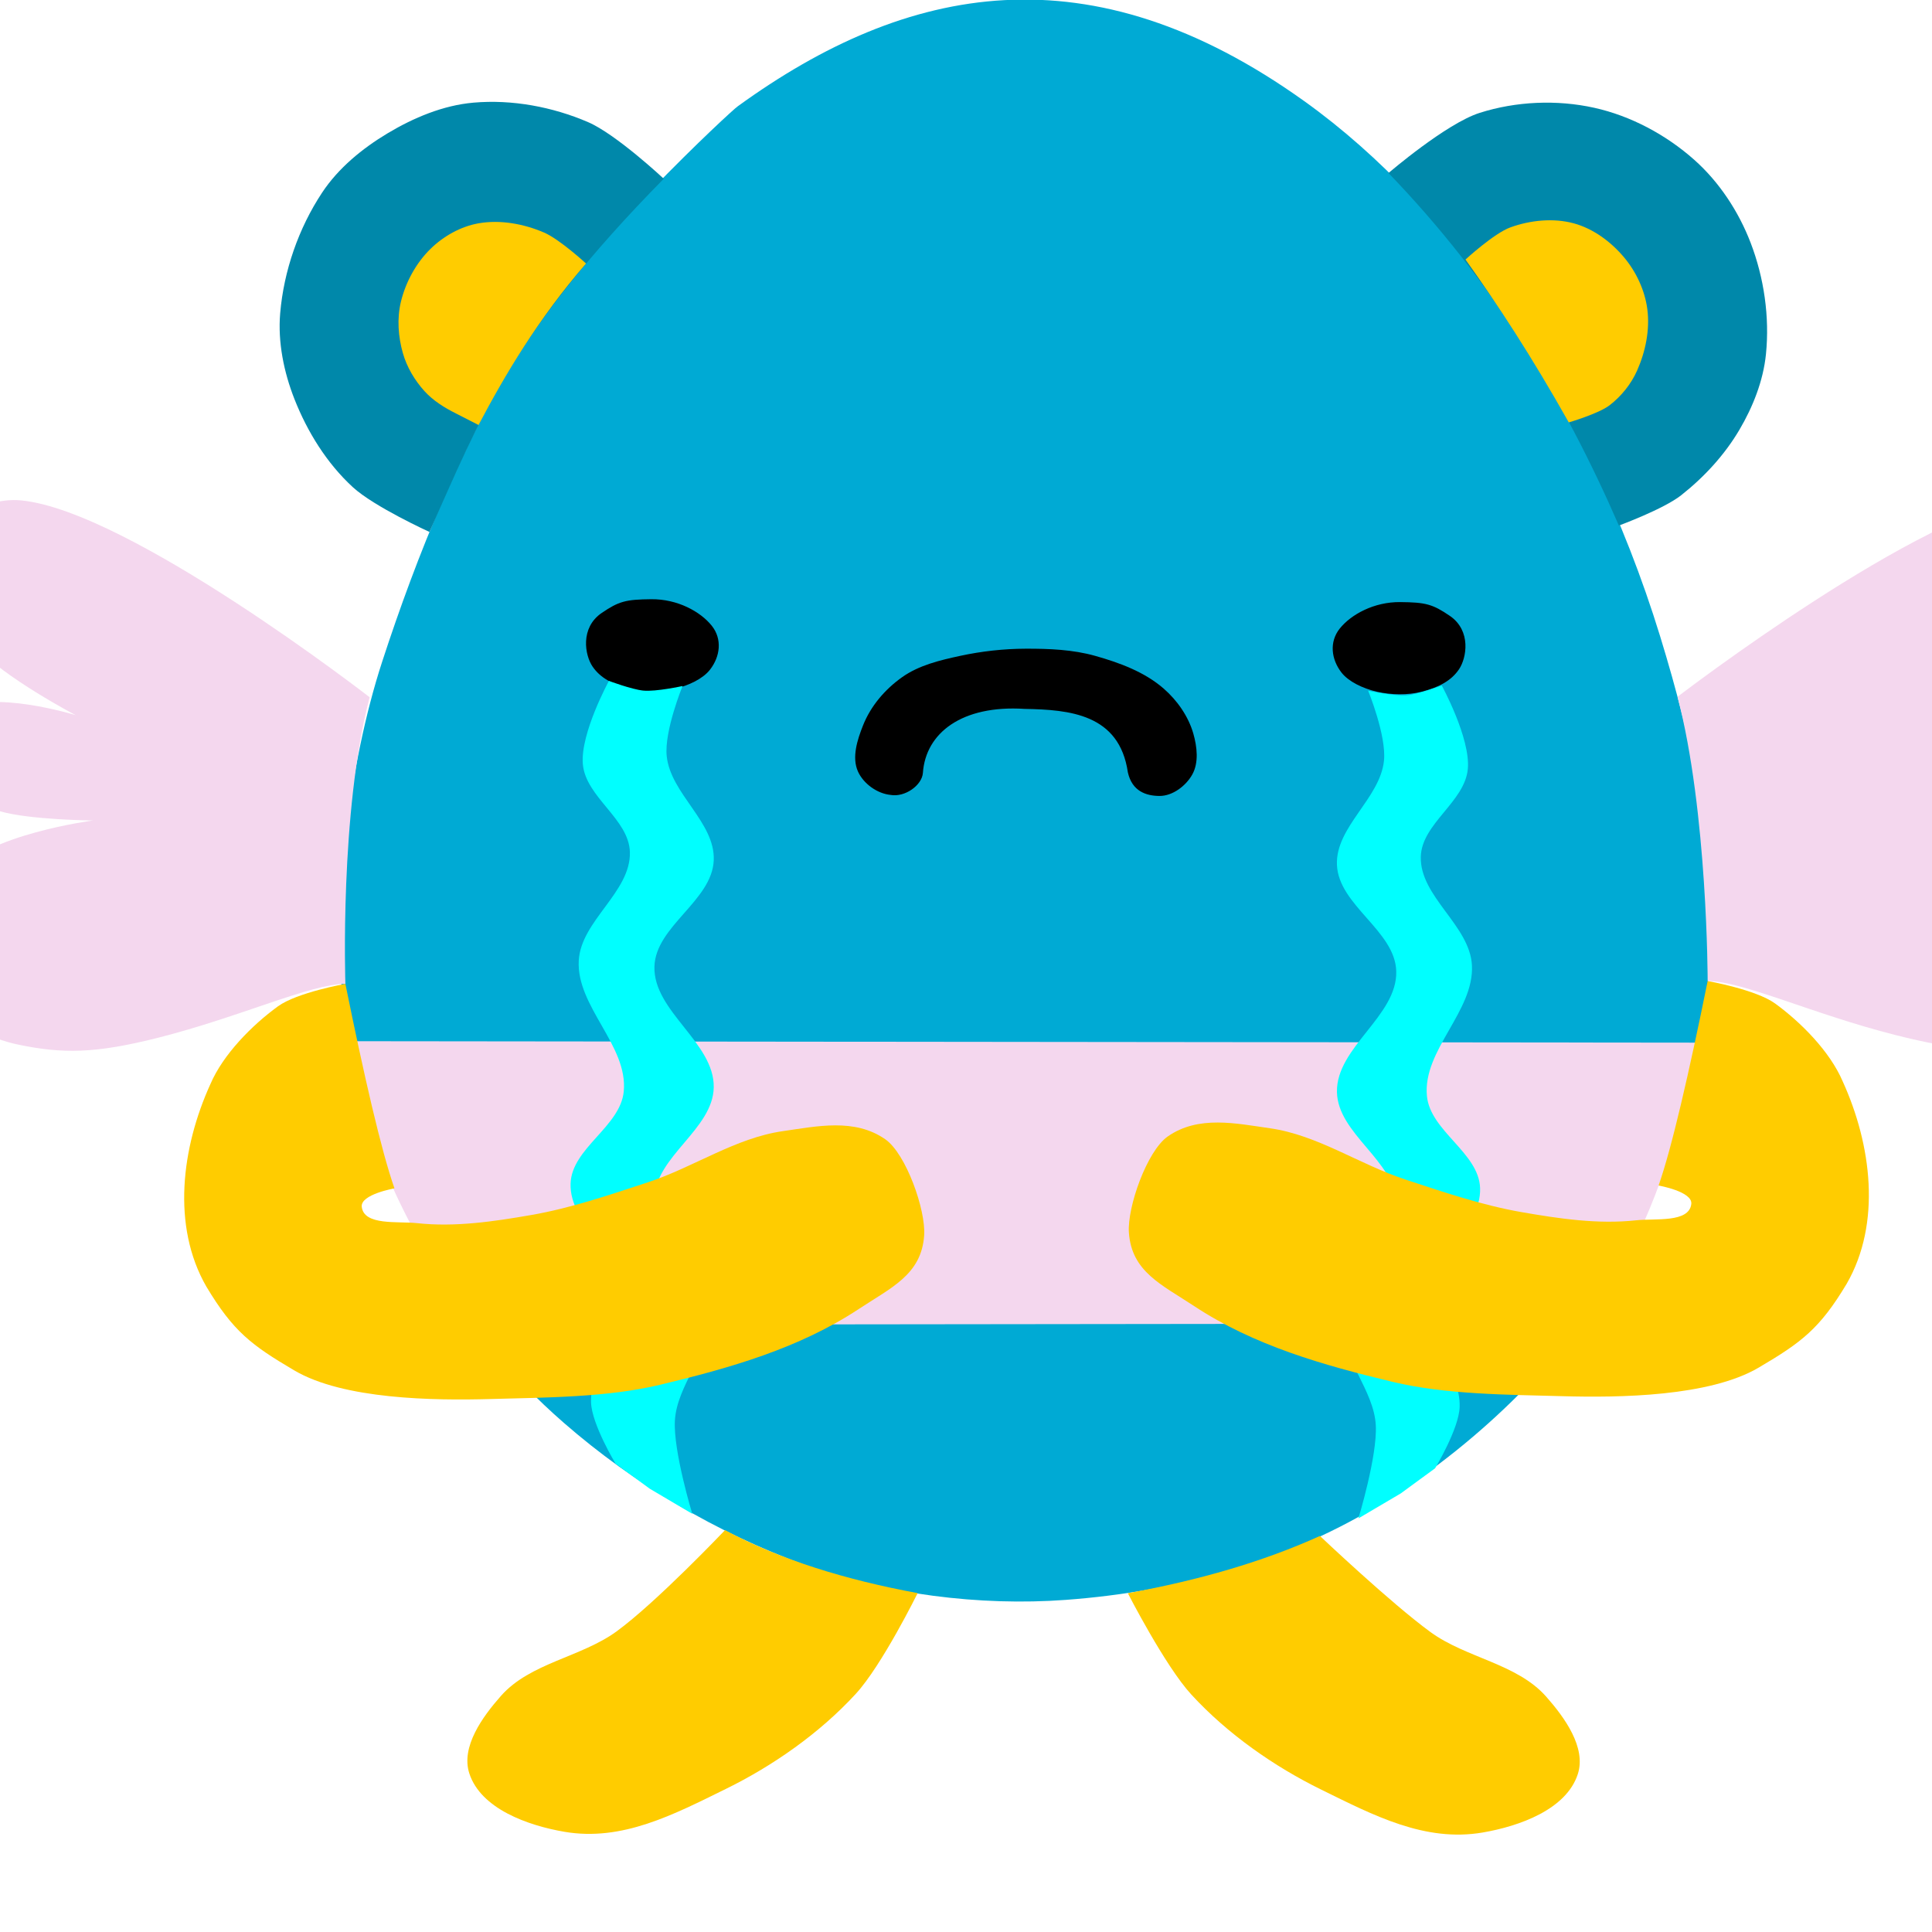 <?xml version="1.0" encoding="UTF-8" standalone="no"?>
<!-- Created with Inkscape (http://www.inkscape.org/) -->

<svg
   xmlns:dc="http://purl.org/dc/elements/1.1/"
   xmlns:cc="http://creativecommons.org/ns#"
   xmlns:rdf="http://www.w3.org/1999/02/22-rdf-syntax-ns#"
   xmlns:svg="http://www.w3.org/2000/svg"
   xmlns="http://www.w3.org/2000/svg"
   xmlns:sodipodi="http://sodipodi.sourceforge.net/DTD/sodipodi-0.dtd"
   xmlns:inkscape="http://www.inkscape.org/namespaces/inkscape"
   version="1.1"
   id="svg815"
   width="512"
   height="512"
   viewBox="0 0 512 512"
   sodipodi:docname="petDead.svg"
   inkscape:version="0.92.2 (5c3e80d, 2017-08-06)">
  <defs
     id="defs819" />
  <sodipodi:namedview
     pagecolor="#ffffff"
     bordercolor="#666666"
     borderopacity="1"
     objecttolerance="10"
     gridtolerance="10"
     guidetolerance="10"
     inkscape:pageopacity="0"
     inkscape:pageshadow="2"
     inkscape:window-width="1600"
     inkscape:window-height="837"
     id="namedview817"
     showgrid="false"
     inkscape:zoom="1.1328413"
     inkscape:cx="162.51924"
     inkscape:cy="253.90262"
     inkscape:window-x="-8"
     inkscape:window-y="-8"
     inkscape:window-maximized="1"
     inkscape:current-layer="svg815"
     inkscape:measure-start="0,0"
     inkscape:measure-end="0,0" />
  <path
     style="fill:#00aad4;fill-opacity:1;stroke:none;stroke-width:1px;stroke-linecap:butt;stroke-linejoin:miter;stroke-opacity:1"
     d="m 195.496,28.181 c -1.397,0.86 -40.836,37.411 -56.765,63.028 -16.106,25.9 -28.289,56.029 -37.464,84.18 -9.004,27.626 -12.828,64.043 -10.824,85.124 2.465,25.921 10.058,47.229 21.283,68.301 11.305,21.222 23.236,35.646 37.735,48.287 18.561,16.183 40.494,29.088 63.617,37.557 21.416,7.843 46.601,11.011 69.346,9.329 30.296,-2.24 59.677,-10.484 84.714,-26.191 25.722,-16.137 48.268,-38.879 61.317,-61.317 13.976,-24.032 22.42,-51.992 24.527,-79.713 2.251,-29.615 -4.306,-59.753 -13.03,-88.144 C 430.453,137.711 416.233,107.813 397.796,81.246 383.476,60.61 366.096,41.452 345.677,26.826 288.945,-13.808 240.485,-4.438 195.496,28.181 Z"
     id="path829"
     inkscape:connector-curvature="0"
     sodipodi:nodetypes="csssssssssssssc"
     inkscape:export-xdpi="96"
     inkscape:export-ydpi="96" />
  <path
     style="fill:#ffcc00;stroke:none;stroke-width:1px;stroke-linecap:butt;stroke-linejoin:miter;stroke-opacity:1"
     d="m 192.13,405.502 c 0,0 -18.138,19.11 -28.725,26.828 -9.443,6.884 -22.874,8.323 -30.622,17.072 -4.915,5.551 -10.71,13.55 -8.401,20.595 3.07,9.363 15.49,13.785 25.202,15.446 15.298,2.616 28.887,-4.538 42.816,-11.381 12.426,-6.105 24.801,-14.727 34.415,-25.202 6.935,-7.555 16.371,-26.669 16.371,-26.669 -19.059,-3.523 -36.335,-8.83 -51.058,-16.689 z"
     id="path835"
     inkscape:connector-curvature="0"
     sodipodi:nodetypes="csssssscc"
     inkscape:export-xdpi="96"
     inkscape:export-ydpi="96" />
  <path
     style="fill:#ffcc00;stroke:none;stroke-width:1px;stroke-linecap:butt;stroke-linejoin:miter;stroke-opacity:1"
     d="m 349.803,407.047 c 0,0 18.713,17.755 29.299,25.473 9.443,6.884 22.874,8.323 30.622,17.072 4.915,5.551 10.71,13.55 8.401,20.595 -3.07,9.363 -15.49,13.785 -25.202,15.446 -15.298,2.616 -28.887,-4.538 -42.816,-11.381 -12.426,-6.105 -24.801,-14.727 -34.415,-25.202 -6.935,-7.555 -16.801,-26.828 -16.801,-26.828 19.059,-3.523 35.615,-8.274 50.913,-15.175 z"
     id="path835-6"
     inkscape:connector-curvature="0"
     sodipodi:nodetypes="csssssscc"
     inkscape:export-xdpi="96"
     inkscape:export-ydpi="96" />
  <path
     style="fill:#000000;stroke:#000000;stroke-width:1.297px;stroke-linecap:butt;stroke-linejoin:miter;stroke-opacity:1"
     d="m 172.604,159.446 c -6.696,0.063 -8.358,0.53 -12.771,3.523 -5.405,3.665 -4.151,10.512 -2.281,13.278 1.884,2.786 4.93,4.512 9.578,5.691 3.496,0.886 7.854,0.809 11.403,0 3.819,-0.871 7.411,-2.67 9.122,-4.878 2.544,-3.283 3.071,-7.576 0.456,-10.839 -2.889,-3.605 -8.788,-6.838 -15.508,-6.775 z"
     id="path870"
     inkscape:connector-curvature="0"
     sodipodi:nodetypes="ssssssss"
     inkscape:export-xdpi="96"
     inkscape:export-ydpi="96" />
  <path
     style="fill:#000000;stroke:none;stroke-width:1px;stroke-linecap:butt;stroke-linejoin:miter;stroke-opacity:1"
     d="m 236.03,210.663 c -3.544,-0.335 -7.225,-2.98 -8.672,-6.233 -1.662,-3.737 -0.157,-8.394 1.355,-12.194 2.051,-5.153 5.785,-9.512 10.298,-12.736 4.486,-3.205 10.058,-4.527 15.446,-5.691 5.684,-1.228 11.528,-1.878 17.343,-1.897 6.175,-0.02 12.483,0.226 18.427,1.897 6.457,1.815 13.1,4.265 18.156,8.672 3.589,3.127 6.548,7.347 7.859,11.923 0.995,3.475 1.486,7.681 -0.271,10.839 -1.68,3.022 -5.214,5.703 -8.672,5.691 -3.583,-0.013 -7.272,-1.247 -8.401,-6.233 -2.254,-15.486 -15.451,-16.629 -27.367,-16.837 -16.646,-1.07 -26.214,6.4 -26.953,16.945 -0.233,3.318 -4.792,6.527 -8.55,5.854 z"
     id="path887"
     inkscape:connector-curvature="0"
     sodipodi:nodetypes="cssssssssssccsc"
     inkscape:export-xdpi="96"
     inkscape:export-ydpi="96" />
  <path
     style="fill:#0088aa;stroke:none;stroke-width:1px;stroke-linecap:butt;stroke-linejoin:miter;stroke-opacity:1"
     d="m 175.903,47.369 c 0,0 -12.616,-11.808 -20.086,-15.017 -9.428,-4.05 -20.128,-6.045 -30.351,-5.149 -8.026,0.704 -15.851,3.99 -22.763,8.13 -6.693,4.009 -13.038,9.21 -17.343,15.717 -6.226,9.411 -10.157,20.733 -11.11,31.976 -0.65,7.665 0.975,15.606 3.794,22.763 3.416,8.671 8.582,17.001 15.446,23.305 5.687,5.223 20.324,11.877 20.324,11.877 13.313,-29.842 21.728,-52.603 62.089,-93.603 z"
     id="path906"
     inkscape:connector-curvature="0"
     sodipodi:nodetypes="cssssssscc"
     inkscape:export-xdpi="96"
     inkscape:export-ydpi="96" />
  <path
     style="fill:#ffcc00;stroke:none;stroke-width:1px;stroke-linecap:butt;stroke-linejoin:miter;stroke-opacity:1"
     d="m 155.308,69.829 c 0,0 -7.008,-6.433 -11.143,-8.209 -5.364,-2.304 -11.594,-3.453 -17.343,-2.439 -4.736,0.835 -9.303,3.408 -12.736,6.775 -3.841,3.765 -6.61,8.86 -7.859,14.091 -1.05,4.396 -0.699,9.203 0.542,13.549 1.055,3.695 3.114,7.175 5.691,10.027 2.302,2.547 5.328,4.429 8.401,5.962 1.866,0.931 5.962,3.047 5.962,3.047 6.967,-13.236 15.781,-28.132 28.487,-42.802 z"
     id="path908"
     inkscape:connector-curvature="0"
     sodipodi:nodetypes="cssssssscc"
     inkscape:export-xdpi="96"
     inkscape:export-ydpi="96" />
  <path
     style="fill:#0088aa;stroke:none;stroke-width:1px;stroke-linecap:butt;stroke-linejoin:miter;stroke-opacity:1"
     d="m 367.968,45.856 c 0,0 15.245,-13.106 24.151,-15.942 9.65,-3.073 20.462,-3.541 30.351,-1.355 9.744,2.155 19.101,7.187 26.557,13.82 6.608,5.878 11.734,13.694 14.904,21.95 3.563,9.278 5.063,19.649 4.065,29.538 -0.711,7.049 -3.447,13.95 -7.046,20.053 -3.932,6.669 -9.364,12.554 -15.446,17.343 -4.667,3.675 -16.484,8.017 -16.484,8.017 -14.68,-33.755 -33.401,-64.714 -61.051,-93.425 z"
     id="path910"
     inkscape:connector-curvature="0"
     sodipodi:nodetypes="cssssssscc"
     inkscape:export-xdpi="96"
     inkscape:export-ydpi="96" />
  <path
     style="fill:#ffcc00;stroke:none;stroke-width:1px;stroke-linecap:butt;stroke-linejoin:miter;stroke-opacity:1"
     d="m 388.371,68.777 c 0,0 7.563,-6.948 11.877,-8.513 5.276,-1.914 11.384,-2.549 16.801,-1.084 5.151,1.393 9.837,4.864 13.278,8.943 3.259,3.862 5.581,8.809 6.233,13.82 0.708,5.449 -0.479,11.238 -2.71,16.259 -1.593,3.584 -4.204,6.828 -7.317,9.214 -2.89,2.215 -10.793,4.527 -10.793,4.527 -9.915,-17.621 -18.897,-31.315 -27.37,-43.166 z"
     id="path912"
     inkscape:connector-curvature="0"
     sodipodi:nodetypes="csssssscc"
     inkscape:export-xdpi="96"
     inkscape:export-ydpi="96" />
  <path
     style="fill:#f4d7ee;stroke:none;stroke-width:1px;stroke-linecap:butt;stroke-linejoin:miter;stroke-opacity:1"
     d="m 91.738,275.928 c 5.4,21.933 9.056,38.926 33.07,75.147 l 294.687,-0.337 c 14.194,-17.905 20.549,-36.092 26.397,-56.031 1.756,-6.041 4.216,-18.395 4.216,-18.395 z"
     id="path914"
     inkscape:connector-curvature="0"
     sodipodi:nodetypes="cccccc"
     inkscape:export-xdpi="96"
     inkscape:export-ydpi="96" />
  <path
     style="fill:#000000;stroke:#000000;stroke-width:1.297px;stroke-linecap:butt;stroke-linejoin:miter;stroke-opacity:1"
     d="m 371.06,160.207 c 6.696,0.063 8.358,0.53 12.771,3.523 5.405,3.665 4.151,10.512 2.281,13.278 -1.884,2.786 -4.93,4.512 -9.578,5.691 -3.496,0.886 -7.854,0.809 -11.403,0 -3.819,-0.871 -7.411,-2.67 -9.122,-4.878 -2.544,-3.283 -3.071,-7.576 -0.456,-10.839 2.889,-3.605 8.788,-6.838 15.508,-6.775 z"
     id="path870-2"
     inkscape:connector-curvature="0"
     sodipodi:nodetypes="ssssssss"
     inkscape:export-xdpi="96"
     inkscape:export-ydpi="96" />
  <path
     style="fill:#00ffff;fill-opacity:1;stroke:none;stroke-width:1px;stroke-linecap:butt;stroke-linejoin:miter;stroke-opacity:1"
     d="m 161.373,180.447 c 0,0 -7.63,13.948 -6.91,22.085 0.776,8.775 12.243,14.498 12.465,23.305 0.267,10.583 -12.969,18.154 -13.549,28.725 -0.67,12.208 13.1,22.517 11.923,34.686 -0.904,9.345 -13.774,15.005 -14.091,24.389 -0.374,11.063 13.857,18.767 14.633,29.809 0.693,9.859 -9.532,18.304 -9.214,28.183 0.188,5.834 6.504,16.259 6.504,16.259 l 9.073,6.647 11.251,6.632 c 0,0 -5.044,-16.558 -4.607,-24.66 0.512,-9.47 9.171,-17.628 8.672,-27.099 -0.613,-11.632 -14.544,-20.337 -14.091,-31.976 0.43,-11.065 15.518,-18.195 15.717,-29.267 0.214,-11.875 -16.025,-20.104 -15.717,-31.976 0.279,-10.753 15.26,-17.436 15.717,-28.183 0.43,-10.098 -11.431,-17.587 -12.465,-27.641 -0.682,-6.627 4.2,-18.563 4.2,-18.563 0,0 -6.996,1.554 -10.444,1.207 -3.037,-0.306 -9.068,-2.562 -9.068,-2.562 z"
     id="path6488"
     inkscape:connector-curvature="0"
     sodipodi:nodetypes="cssssssscccssssssscsc"
     inkscape:export-xdpi="96"
     inkscape:export-ydpi="96" />
  <path
     style="fill:#00ffff;fill-opacity:1;stroke:none;stroke-width:1px;stroke-linecap:butt;stroke-linejoin:miter;stroke-opacity:1"
     d="m 382.079,181.664 c 0,0 7.63,13.948 6.91,22.085 -0.776,8.775 -12.243,14.498 -12.465,23.305 -0.267,10.583 12.969,18.154 13.549,28.725 0.67,12.208 -13.1,22.517 -11.923,34.686 0.904,9.345 13.774,15.005 14.091,24.389 0.374,11.063 -13.857,18.767 -14.633,29.809 -0.693,9.859 9.532,18.304 9.214,28.183 -0.188,5.834 -6.504,16.259 -6.504,16.259 l -9.073,6.647 -11.251,6.632 c 0,0 5.044,-16.558 4.607,-24.66 -0.512,-9.47 -9.171,-17.628 -8.672,-27.099 0.613,-11.632 14.544,-20.337 14.091,-31.976 -0.43,-11.065 -15.518,-18.195 -15.717,-29.267 -0.214,-11.875 16.025,-20.104 15.717,-31.976 -0.279,-10.753 -15.26,-17.436 -15.717,-28.183 -0.43,-10.098 11.431,-17.587 12.465,-27.641 0.682,-6.627 -4.2,-18.563 -4.2,-18.563 0,0 6.996,1.554 10.444,1.207 3.037,-0.306 9.068,-2.562 9.068,-2.562 z"
     id="path6488-9"
     inkscape:connector-curvature="0"
     sodipodi:nodetypes="cssssssscccssssssscsc"
     inkscape:export-xdpi="96"
     inkscape:export-ydpi="96" />
  <path
     style="fill:#ffcc00;fill-opacity:1;stroke:none;stroke-width:1px;stroke-linecap:butt;stroke-linejoin:miter;stroke-opacity:1"
     d="m 452.548,259.982 c 0,0 12.803,2.266 17.885,5.962 6.897,5.015 14.532,12.755 17.885,20.595 7.651,16.799 10.322,37.597 1.084,53.655 -7.157,11.95 -11.975,15.542 -23.305,22.221 -13.051,7.694 -36.885,8.014 -52.03,7.588 -14.556,-0.409 -30.823,-0.401 -44.984,-3.794 -18.414,-4.411 -36.767,-9.625 -52.571,-20.053 -8.69,-5.734 -16.621,-9.125 -17.343,-19.511 -0.467,-6.707 4.783,-21.626 10.298,-25.473 8.137,-5.676 18.127,-3.443 27.099,-2.168 12.623,1.793 23.659,9.564 35.77,13.549 10.16,3.343 20.356,6.836 30.893,8.672 9.992,1.741 20.267,3.265 30.351,2.168 5.058,-0.55 14.064,0.72 14.633,-4.336 0.371,-3.296 -8.672,-4.878 -8.672,-4.878 v 0 c 3.502,-9.948 8.07,-29.849 13.007,-54.197 z"
     id="path6536"
     inkscape:connector-curvature="0"
     sodipodi:nodetypes="csccsssssssssssccc" />
  <path
     style="fill:#ffcc00;fill-opacity:1;stroke:none;stroke-width:1px;stroke-linecap:butt;stroke-linejoin:miter;stroke-opacity:1"
     d="m 91.532,260.735 c 0,0 -12.803,2.266 -17.885,5.962 -6.897,5.015 -14.532,12.755 -17.885,20.595 -7.651,16.799 -10.322,37.597 -1.084,53.655 7.157,11.95 11.975,15.542 23.305,22.221 13.051,7.694 36.885,8.014 52.03,7.588 14.556,-0.409 30.823,-0.401 44.984,-3.794 18.414,-4.411 36.767,-9.625 52.571,-20.053 8.69,-5.734 16.621,-9.125 17.343,-19.511 0.467,-6.707 -4.783,-21.626 -10.298,-25.473 -8.137,-5.676 -18.127,-3.443 -27.099,-2.168 -12.623,1.793 -23.659,9.564 -35.77,13.549 -10.16,3.343 -20.356,6.836 -30.893,8.672 -9.992,1.741 -20.267,3.265 -30.351,2.168 -5.058,-0.55 -14.064,0.72 -14.633,-4.336 -0.371,-3.296 8.672,-4.878 8.672,-4.878 v 0 c -3.502,-9.948 -8.07,-29.849 -13.007,-54.197 z"
     id="path6536-9"
     inkscape:connector-curvature="0"
     sodipodi:nodetypes="csccsssssssssssccc" />
  <path
     style="fill:#ffcc00;fill-opacity:1;stroke:none;stroke-width:1px;stroke-linecap:butt;stroke-linejoin:miter;stroke-opacity:1"
     d="m 190.769,-31.966 c -1.751,7.482 13.339,15.483 23.239,17.256 13.786,2.469 28.736,3.612 42.531,3.953 13.37,0.33 26.742,-0.585 40.106,-1.084 11.386,-0.425 26.472,0.445 37.402,-2.776 10.016,-2.952 19.228,-5.2 23.841,-14.568 1.742,-3.536 1.61,-7.763 -1.533,-11.726 -5.418,-6.833 -15.309,-8.168 -23.94,-9.411 -15.94,-2.295 -32.136,-2.338 -48.236,-2.71 -14.927,-0.345 -42.661,0.842 -44.792,0.443 -2.666,-0.498 -29.461,1.489 -39.756,8.228 -6.203,4.06 -9.804,11.956 -8.639,11.956 l 9.723,1.051 c 0,0 3.302,-4.958 6.428,-6.695 4.864,-2.704 12.31,-3.965 17.783,-4.976 20.473,-0.512 42.974,-0.836 62.507,-0.499 10.849,0.302 18.574,0.24 27.546,1.084 8.402,0.502 32.327,1.19 34.396,7.756 1.141,4.603 -3.634,6.932 -7.746,9.293 -7.844,4.503 -17.644,3.807 -26.715,4.752 -13.148,1.369 -26.058,0.793 -39.27,1.21 -12.136,0.383 -24.091,1.043 -36.156,-0.327 -11.323,-1.286 -25.831,-0.967 -36.44,-7.471 -2.026,-1.242 -2.332,-4.125 -2.332,-4.125 0.71,0.237 -9.321,-3.288 -9.947,-0.613 z"
     id="path6573"
     inkscape:connector-curvature="0"
     sodipodi:nodetypes="sssssssssssccsccccssssscs" />
  <path
     style="fill:#f4d7ee;fill-opacity:1;stroke:none;stroke-width:1px;stroke-linecap:butt;stroke-linejoin:miter;stroke-opacity:1"
     d="m 97.962,184.783 c 0,0 -63.506,-49.29 -92.271,-52.165 -5.799,-0.58 -12.465,1.516 -16.53,5.691 -3.568,3.664 -5.012,9.536 -4.607,14.633 0.544,6.846 4.711,13.242 9.214,18.427 6.981,8.041 26.286,18.156 26.286,18.156 0,0 -22.825,-7.067 -31.434,-1.084 -5.161,3.586 -8.367,12.079 -5.962,17.885 2.473,5.971 11.133,6.878 17.343,8.672 C 7.936,217.29 24.66,217.437 24.66,217.437 c 0,0 -28.5,3.721 -36.312,14.091 -6.604,8.766 -8.467,23.284 -2.981,32.789 3.98,6.896 11.7,10.901 19.494,12.523 11.676,2.431 20.306,2.404 37.006,-1.819 21.746,-5.499 40.465,-14.287 49.665,-14.287 0,0 -1.565,-45.537 6.429,-75.952 z"
     id="path6575"
     inkscape:connector-curvature="0"
     sodipodi:nodetypes="csssscssscsssscc" />
  <path
     style="fill:#f4d7ee;fill-opacity:1;stroke:none;stroke-width:1px;stroke-linecap:butt;stroke-linejoin:miter;stroke-opacity:1"
     d="m 444.559,184.655 c 0,0 65.067,-49.914 93.832,-52.789 5.799,-0.58 12.465,1.516 16.53,5.691 3.568,3.664 5.012,9.536 4.607,14.633 -0.544,6.846 -4.711,13.242 -9.214,18.427 -6.981,8.041 -26.286,18.156 -26.286,18.156 0,0 22.825,-7.067 31.434,-1.084 5.161,3.586 8.367,12.079 5.962,17.885 -2.473,5.971 -11.133,6.878 -17.343,8.672 -7.936,2.292 -24.66,2.439 -24.66,2.439 0,0 28.5,3.721 36.312,14.091 6.604,8.766 8.467,23.284 2.981,32.789 -3.98,6.896 -12.636,11.213 -20.431,12.835 -11.676,2.431 -19.369,2.092 -36.07,-2.131 -21.746,-5.499 -40.465,-14.287 -49.665,-14.287 0,0 0.004,-44.912 -7.99,-75.328 z"
     id="path6575-3"
     inkscape:connector-curvature="0"
     sodipodi:nodetypes="csssscssscsssscc" />
</svg>
